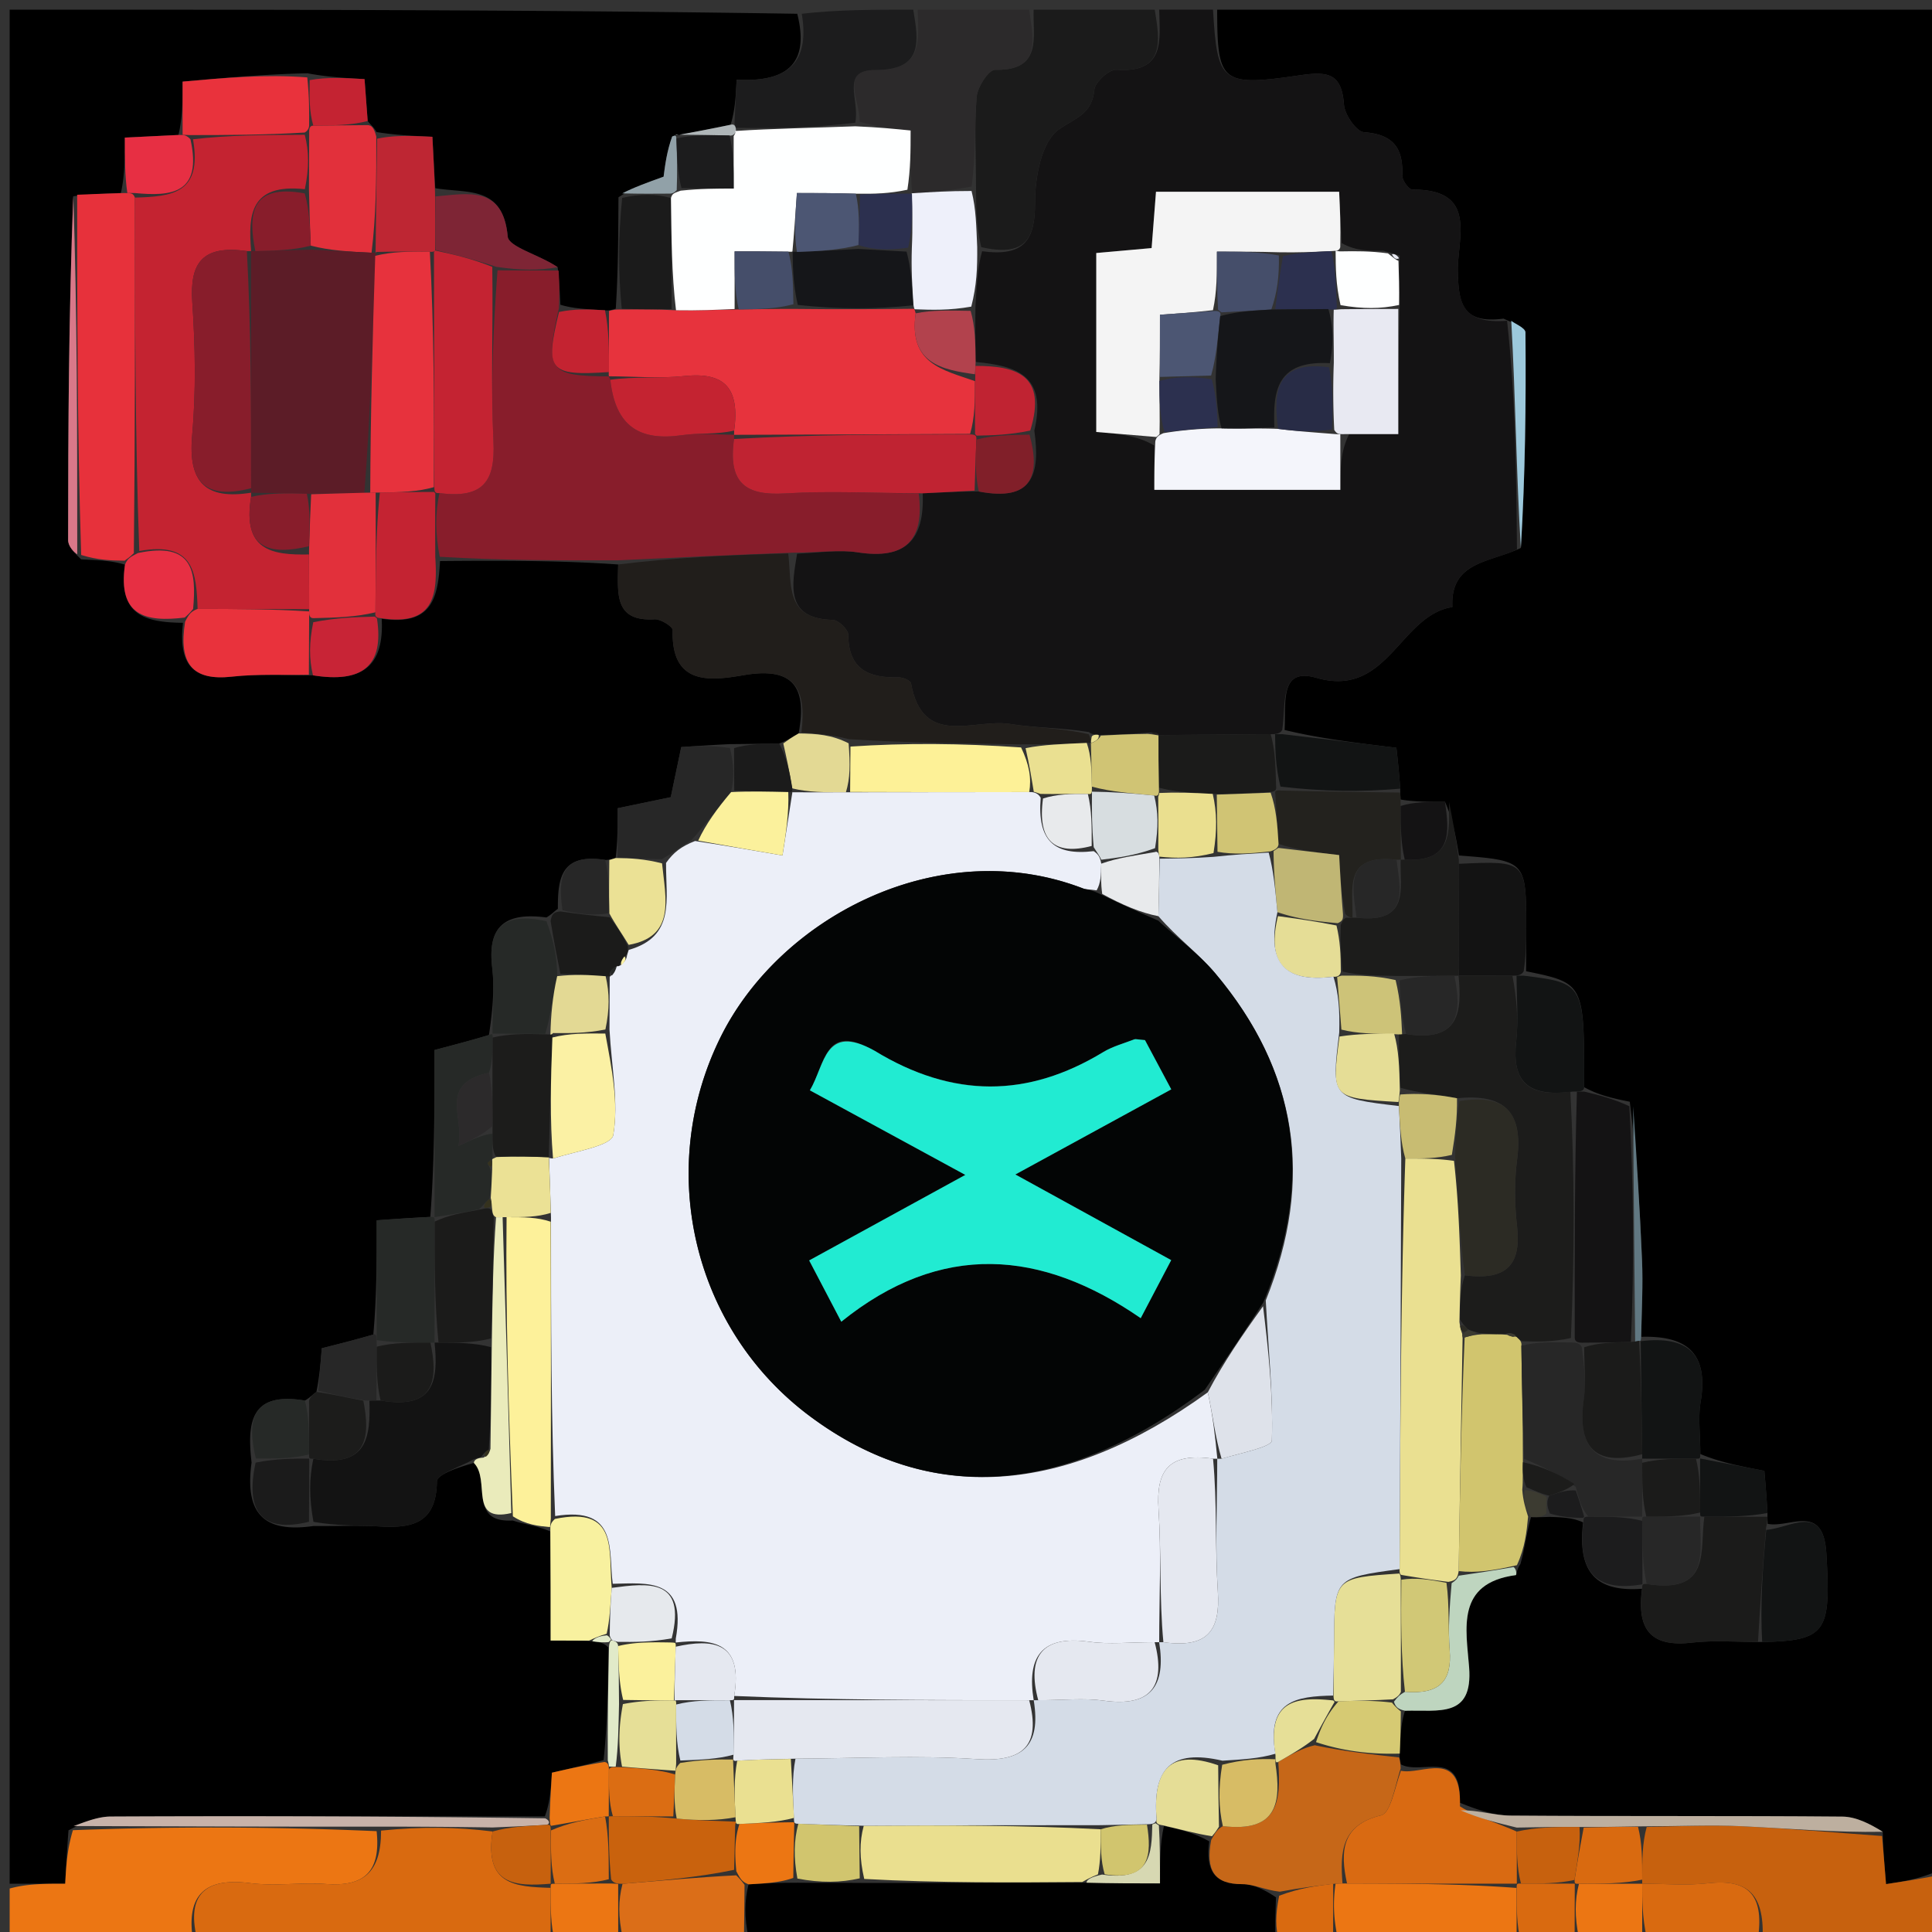 <svg xmlns="http://www.w3.org/2000/svg" width="200" height="200"><rect width="100%" height="100%" fill="#333333" stroke="none"/><path style="stroke:none;fill-rule:nonzero;fill:#000;fill-opacity:1" d="M126 1h75c0 64.02 0 128.043-.371 192.668-1.996.855-3.625 1.105-5.387 1.375-.172-2.094-.293-3.535-.34-5.418-1.351-.836-2.77-1.559-4.191-1.57-11.438-.098-22.879-.02-34.32-.106-1.735-.012-3.465-.597-5.278-1.336.227-5.703-3.976-2.808-6.105-3.972-.024-.243-.172-.715-.106-1.11.082-1.719.094-3.043.543-4.437 3.516-.102 7.043.793 6.637-4.496-.3-3.957-1.406-8.711 4.836-9.543.086-.012.086-.621.473-1.14.496-1.767.644-3.34 1.101-4.868.723.027 1.137.008 1.934-.02 1.398.047 2.41.094 3.457.57-.606 5.106 1.293 7.231 6.097 6.872-.601 4.504 1.168 6.039 5.192 5.574 2.246-.254 4.543-.063 7.246-.063 6.695-.136 7.121-1.066 6.644-9.16-.312-5.289-3.714-2.62-6.07-3.07-.012-.246-.035-.734-.023-1.125a139.131 139.131 0 0 0-.324-4.363c-2.547-.492-4.583-.887-6.625-1.742-.008-2.098-.243-3.77.023-5.36.848-5.058-1.375-6.914-6.152-6.773.066-2.93.195-5.407.093-7.871-.23-5.485-.578-10.965-1.27-16.465-1.839-.364-3.284-.707-4.726-1.508.02-10.766.02-10.766-6.008-12 .008-1.766.016-3.074.016-4.383-.004-7.058-.008-7.058-6.965-7.601-.344-2.118-.687-3.836-1.445-5.555-1.809 0-3.2 0-4.594-.238-.004-.243-.058-.723-.035-1.125-.144-1.907-.312-3.41-.402-4.23-4.395-.536-7.989-.974-11.575-1.845.168-2.754-.566-6.511 3.274-5.402 7.426 2.148 8.633-6.465 14.094-7.324-.23-4.742 3.898-4.598 7.09-6.117.453-7.547.542-14.93.476-22.317-.004-.476-1.203-.945-2.277-1.422-4.32.582-4.633-1.695-4.723-4.785-.098-3.48 2.168-8.617-4.703-8.57-.363.004-1.07-.969-1.05-1.465.116-2.832-.93-4.258-3.954-4.477-.789-.054-2-1.804-2.078-2.843-.242-3.32-1.711-3.465-4.637-3.04-8.105 1.188-8.472.72-8.492-6.804ZM1 195V1c27.02 0 54.043 0 81.531.426 1.399 5.55-1.5 7.058-6.277 6.832-.086 1.707-.152 3.125-.621 4.656-2.145.445-3.895.777-6.031 1.227-.567 1.52-.75 2.925-.907 4.148-1.648.594-3.156 1.133-4.672 2.137-.023 4.125-.035 7.789-.28 11.527-.235.074-.7.238-1.114.164-1.813-.11-3.211-.144-4.617-.57-.067-1.445-.125-2.492-.285-3.887-1.875-1.281-5.07-2.086-5.168-3.172-.489-5.336-4.172-4.433-7.5-5.008a608.362 608.362 0 0 1-.297-5.32c-2.149-.101-3.926-.183-5.79-.492-.273-.508-.535-.672-.91-1.14-.128-1.68-.222-2.934-.324-4.34-2.11-.122-3.886-.223-5.914-.602-4.379.094-8.508.465-12.922.863 0 1.95 0 3.727-.43 5.524-2.023.093-3.613.175-5.55.27 0 2.14 0 3.933-.41 5.737-1.782.067-3.153.125-4.926.336-.461 11.97-.535 23.782-.535 35.594 0 .64.613 1.285 1.347 1.996 1.77.094 3.133.114 4.54.551-.758 5.309 2.152 5.965 6.003 6.016-.48 4.28 1.008 6.02 5.059 5.574 2.633-.29 5.313-.149 8.398-.137 5.055.809 7.387-.902 7.114-5.855 5.285.757 5.828-2.243 6.039-5.977 6.449-.055 12.441-.062 18.441.356-.058 3.113-.383 5.921 3.77 5.675.629-.035 1.886.754 1.875 1.133-.172 5.852 4.066 5.207 7.43 4.637 5.253-.887 6.445 1.48 5.605 6.047-.727.41-1.156.722-2.008 1.039-1.844.027-3.266.055-5.113.066-2.016.098-3.602.207-5.028.305-.449 2.152-.78 3.727-1.085 5.187l-5.493 1.141c0 1.809 0 3.45-.218 5.16-.22.067-.653.203-1.075.196-4.57-.715-4.914 1.87-4.902 5.062-.457.324-.64.578-1.188.895-4.472-.594-6.09 1.082-5.613 5.168.266 2.246.031 4.55-.332 6.996-1.93.582-3.5.992-5.633 1.554 0 5.739 0 11.512-.437 17.278-1.996.101-3.559.21-5.55.351 0 4.203 0 7.938-.352 11.828-1.926.559-3.504.957-5.336 1.418-.118 1.493-.235 2.946-.555 4.52-.461.324-.645.578-1.188.894-5.562-.922-6.015 2.125-5.523 6.414-.688 5.047 1.039 7.348 6.402 6.575 2.61.015 4.758-.078 6.899.047 3.386.195 5.824-.364 5.886-4.653.012-.789 2.497-1.547 3.825-1.926 1.758 1.782-.61 6.23 4.02 5.961 1.398.45 2.632.567 3.894 1.137.031 3.988.031 7.52.031 11.293 1.535 0 2.762 0 4.309.074.75.106 1.183.137 1.652.625-.016 4.14-.066 7.828-.477 11.672-2.007.54-3.664.918-5.351 1.305-.098 1.613-.184 3.07-.73 4.523-15.282-.011-30.102-.05-44.923.016-1.44.004-2.882.648-4.39 1.43-.152 2.035-.238 3.64-.34 5.523H1Zm0 0"/><path style="stroke:none;fill-rule:nonzero;fill:#141314;fill-opacity:1" d="M157.035 56.883c-2.789 1.36-6.918 1.215-6.687 5.957-5.461.86-6.668 9.472-14.094 7.324-3.84-1.11-3.106 2.648-3.516 5.402-.254.434-.742.434-1.203.434-4.187.035-7.91.066-11.61.094.028-.004-.007.035-.042-.133-.317-.164-.594-.16-1.293-.098-1.82.133-3.227.211-4.86.219-.23-.066-.703-.008-1.003-.3-2.93-.462-5.598-.423-8.188-.84-3.695-.59-9.031 2.53-10.234-4.227-.051-.274-.836-.602-1.27-.594-3.07.07-5.203-.789-5.222-4.414 0-.535-1.028-1.523-1.594-1.535-4.996-.113-4.23-3.633-3.703-6.852 2.398-.117 4.386-.433 6.277-.14 4.945.761 6.926-1.254 6.723-6.114 2.066-.097 3.718-.187 5.808-.187 5.563 1.074 6.387-1.727 5.75-6.3 1.352-5.794-1.906-6.704-6.078-7.11-.02-2.047-.05-3.688-.016-5.758.133-2.191.2-3.945.688-5.703 4.379.59 5.496-1.176 5.48-5.035-.007-2.602.653-6.239 2.399-7.52 1.703-1.246 3.504-1.57 3.738-4.168.07-.785 1.535-2.117 2.285-2.066 5.078.355 4.496-3.067 4.43-6.219h5.57c.45 7.523.817 7.992 8.922 6.805 2.926-.426 4.395-.282 4.637 3.039.078 1.039 1.289 2.789 2.078 2.844 3.023.218 4.07 1.644 3.953 4.476-.02.496.688 1.469 1.05 1.465 6.872-.047 4.606 5.09 4.704 8.57.09 3.09.402 5.367 5.098 5.004.883 8.04.953 15.86 1.023 23.68m-12.14-30.406c-.297-.114-.594-.223-1.715-.524-1.407.024-2.813.043-4.297-.789-.086-1.766-.168-3.527-.254-5.316h-18.961l-.453 5.832c-2.067.183-3.945.351-5.73.511V44.72c2.28.191 4.25.355 6.011 1.406v4.586h19.254c0-2.168 0-3.969.914-5.77h5.086c0-4.574 0-8.77.156-13.78-.047-1.388-.094-2.774-.011-4.684Zm0 0"/><path style="stroke:none;fill-rule:nonzero;fill:#000;fill-opacity:1" d="M132 201c-18.02 0-36.043 0-54.516-.422-.437-2.101-.425-3.785.008-5.512 1.828-.109 3.235-.171 5.07-.168 2.434.032 4.446-.003 6.918.024 7.829.012 15.192-.043 22.997-.027 2.718.074 5 .074 7.605.074 0-2.305 0-4.114.406-5.938 1.864.387 3.317.793 4.692 1.586-.399 3.016.527 4.438 3.418 4.43 1.183-.004 2.367.613 3.492 1.363-.07 1.805-.082 3.2-.09 4.59Zm0 0"/><path style="stroke:none;fill-rule:nonzero;fill:#ec7613;fill-opacity:1" d="M1 195.5c1.805-.5 3.613-.5 5.75-.5.102-1.883.188-3.488.797-5.54a384.534 384.534 0 0 1 31.441.102c.465 4.372-1.46 5.739-5.21 5.473-2.618-.187-5.298.235-7.887-.094-4.864-.62-6.66 1.38-5.891 6.059H1v-5.5Zm0 0"/><path style="stroke:none;fill-rule:nonzero;fill:#d96a10;fill-opacity:1" d="M20.469 201c-1.239-4.68.558-6.68 5.422-6.059 2.59.329 5.27-.093 7.886.094 3.75.266 5.676-1.101 5.672-5.531 4.153-.422 7.848-.375 11.547.09-.883 5.55 2.36 5.719 6.004 5.836V201H20.469Zm0 0"/><path style="stroke:none;fill-rule:nonzero;fill:#c7610e;fill-opacity:1" d="M194.832 190.063c.117 1.445.238 2.886.41 4.98 1.762-.27 3.39-.52 5.387-.906.371 2.156.371 4.449.371 6.863-6.02 0-12.04 0-18.531-.434.156-4.511-1.594-6.066-5.64-5.613-2.25.254-4.552.047-6.829.047v-.418c0-2.078 0-3.738.465-5.453 3.59-.074 6.719-.227 9.832-.078 4.851.23 9.691.664 14.535 1.012Zm0 0"/><path style="stroke:none;fill-rule:nonzero;fill:#1b1b1b;fill-opacity:1" d="M119.535 1c.531 3.152 1.113 6.574-3.965 6.219-.75-.051-2.215 1.281-2.285 2.066-.234 2.598-2.035 2.922-3.738 4.168-1.746 1.281-2.406 4.918-2.399 7.52.016 3.859-1.101 5.625-5.57 4.609-.52-2.184-.531-3.934-.539-6.14-.004-3.45-.184-6.458.066-9.422.086-1.024 1.254-2.805 1.903-2.793C107.96 7.32 106.898 3.836 107 1h12.535Zm0 0"/><path style="stroke:none;fill-rule:nonzero;fill:#2c2a2b;fill-opacity:1" d="M106.54 1c.358 2.836 1.42 6.32-3.532 6.227-.649-.012-1.817 1.77-1.903 2.793-.25 2.964-.07 5.972-.527 9.293-2.379.453-4.285.574-6.172.726.028.027.102.05-.02-.352-.12-2.234-.12-4.062-.12-6.18-1.473-.148-3.371-.339-5.278-.905.055-2.23-2.05-5.364 1.594-5.352C95.688 7.266 95.051 4.137 95 1h11.54Zm0 0"/><path style="stroke:none;fill-rule:nonzero;fill:#1c1c1d;fill-opacity:1" d="M94.54 1c.51 3.137 1.147 6.266-3.958 6.25-3.644-.012-1.539 3.121-2.047 5.453-4.469.54-8.492.602-12.445.527.074-.14-.059-.43-.059-.43.07-1.417.137-2.835.223-4.542C81.03 8.484 83.93 6.977 83 1.426 86.691 1 90.387 1 94.54 1Zm0 0"/><path style="stroke:none;fill-rule:nonzero;fill:#ec7613;fill-opacity:1" d="M157 201c-6.02 0-12.043 0-18.531-.43-.461-2.14-.457-3.851-.215-5.574a17.47 17.47 0 0 1 1.191-.016c6.16.016 11.852.024 17.547.458.008 2.136.008 3.851.008 5.562Zm0 0"/><path style="stroke:none;fill-rule:nonzero;fill:#db6e18;fill-opacity:1" d="M77.074 195.113c-.015 1.68-.027 3.364-.058 5.465-4.04.422-8.067.422-12.555-.004-.465-2.137-.469-3.847-.016-5.562 4.153-.344 7.848-.68 11.774-.88.433.419.644.7.855.981Zm0 0"/><path style="stroke:none;fill-rule:nonzero;fill:#d96a10;fill-opacity:1" d="M170 195c2.277 0 4.578.207 6.828-.047 4.047-.453 5.797 1.102 5.172 5.613-3.691.434-7.387.434-11.54.004-.46-2.14-.46-3.855-.46-5.57Zm0 0"/><path style="stroke:none;fill-rule:nonzero;fill:#ec7613;fill-opacity:1" d="M170 195v5.57c-2.043.43-4.082.43-6.559.004-.433-2.137-.43-3.847.012-5.562 2.473-.008 4.512-.012 6.547-.012ZM63.992 195.016c0 1.71.004 3.422.004 5.558-2.039.426-4.078.426-6.559.426-.437-1.715-.437-3.43-.437-5.57 0-.43.004-.426.434-.426 2.148-.012 3.87-.024 5.832-.024.242.008.726.036.726.036Zm0 0"/><path style="stroke:none;fill-rule:nonzero;fill:#d96a10;fill-opacity:1" d="M163.02 195.02c-.008 1.707-.012 3.417-.016 5.554-1.719.426-3.434.426-5.574.426-.43-1.71-.43-3.426-.426-5.57.004-.438.02-.453.445-.446 2.13.008 3.836.004 5.547.012l.024.024ZM138.012 195.008c0 1.71-.004 3.422-.008 5.562-1.719.43-3.434.43-5.574.43-.422-1.39-.41-2.785-.008-4.758 2.125-.8 3.86-1.02 5.59-1.234Zm0 0"/><path style="stroke:none;fill-rule:nonzero;fill:#c66718;fill-opacity:1" d="M138.254 194.996c-1.973.227-3.707.445-5.77.832-1.52-.168-2.703-.785-3.886-.781-2.891.008-3.817-1.414-3.215-4.578.457-.809.629-1.09 1.207-1.426 5.742.668 6.027-2.566 5.738-6.656 1.395-.801 2.488-1.426 3.774-1.719 3.043.644 5.89.95 8.734 1.258 0 0 .148.472.16 1.133-.648 2.12-1.059 4.629-2.016 4.859-4.152 1-4.25 3.82-4.007 7.05 0 0-.48.016-.72.028Zm0 0"/><path style="stroke:none;fill-rule:nonzero;fill:#d1c56e;fill-opacity:1" d="M158.188 156.996c-.153 1.578-.301 3.152-1.157 5.031-2.484.57-4.258.828-6.031.61.133-8.364.27-16.246.621-24.188.633-.168 1.05-.277 1.816-.328 1.047.016 1.747-.023 2.614.059.168.117.57.199.57.199s.399-.078.5.094c.102.172.441.37.371.84.047 4.214.168 7.957.156 12.054-.046 1.082.036 1.817-.062 2.856.078 1.125.34 1.949.601 2.773Zm0 0"/><path style="stroke:none;fill-rule:nonzero;fill:#141314;fill-opacity:1" d="M163.984 113c1.446.344 2.891.688 4.688 1.516.433 8.445.516 16.41.156 24.406-1.906.047-3.367.066-5.074.074-.246-.008-.73-.031-.738-.496-.008-8.813-.016-17.152.226-25.5h.742Zm0 0"/><path style="stroke:none;fill-rule:nonzero;fill:#d96a12;fill-opacity:1" d="M139.445 194.98c-.715-3.242-.617-6.062 3.535-7.062.958-.23 1.368-2.738 2.04-4.613 2.117.5 6.32-2.395 6.113 3.687 2.023 1.262 3.953 1.73 5.875 2.61.004 2.066.008 3.722.015 5.375L157 195c-5.703.004-11.395-.004-17.555-.02Zm0 0"/><path style="stroke:none;fill-rule:nonzero;fill:#1b1b1a;fill-opacity:1" d="M181.988 169.969c-2.273.011-4.57-.18-6.816.074-4.024.465-5.793-1.07-5.176-5.594.004-.453.035-.492.465-.48 6.738 1.062 5.469-3.442 5.973-6.969 2.464.008 4.496.012 6.523.016 0 0 .023.488-.133 1.113-.383 4.36-.61 8.101-.836 11.84Zm0 0"/><path style="stroke:none;fill-rule:nonzero;fill:#1c1c1b;fill-opacity:1" d="M150 83.008c.344 1.715.688 3.433 1.02 6.015-.012 4.567-.012 8.266-.016 11.973-.004.004-.012.012-.45.012-2.195.015-3.949.035-6.117.02-2.062-.04-3.71-.044-5.468-.454-.172-1.8-.239-3.195-.18-4.828.195-.406.262-.574.547-.742.226-.004.672-.012 1.09-.008 5.601.629 4.469-3.105 4.57-5.996.008 0 .024-.008.422-.008 5.055.285 4.578-3.02 4.582-5.984Zm0 0"/><path style="stroke:none;fill-rule:nonzero;fill:#23221e;fill-opacity:1" d="M140.008 94.992s-.446.008-.758-.414c-.418-2.312-.52-4.203-.621-6.062-2.445-.29-4.371-.516-6.274-1.157-.117-2.043-.253-3.68-.351-5.39.039-.07.144-.196.594-.133 4.414.11 8.375.16 12.336.207 0 0 .054.48.054 1.148.012 2.38.02 4.09.032 5.801 0 0-.016.008-.442.008-5.598-.625-4.476 3.102-4.57 5.992Zm0 0"/><path style="stroke:none;fill-rule:nonzero;fill:#121414;fill-opacity:1" d="M182.418 169.98c-.203-3.75.023-7.492.422-11.609 2.508-.172 5.91-2.84 6.222 2.45.477 8.093.051 9.023-6.644 9.16Zm0 0"/><path style="stroke:none;fill-rule:nonzero;fill:#131313;fill-opacity:1" d="M151.008 100.992c0-3.703 0-7.402.012-11.57 6.968-.32 6.972-.32 6.976 6.738 0 1.309-.008 2.617-.262 4.383-.25.457-.742.46-1.168.46l-5.558-.01Zm0 0"/><path style="stroke:none;fill-rule:nonzero;fill:#121414;fill-opacity:1" d="M156.992 101.004s.492-.004.735-.004c6.28.777 6.28.777 6.261 11.543-.004.457-.5.457-1.18.46-4.757.622-6.3-1.136-5.855-5.179.25-2.246.043-4.547.04-6.82ZM169.848 138.84c4.82-.594 7.043 1.262 6.195 6.32-.266 1.59-.031 3.262-.031 5.367-.004.47-.02.48-.446.477-2.14-.004-3.855-.004-5.566-.004v-.46c-.063-4.227-.121-7.993-.152-11.755.03 0 0 .055 0 .055ZM144.957 81.64c-3.984.356-7.945.305-12.406-.21-.516-2.121-.535-3.774-.555-5.43h.734c3.836.438 7.43.875 11.825 1.41.09.82.257 2.324.402 4.23Zm0 0"/><path style="stroke:none;fill-rule:nonzero;fill:#d6ca73;fill-opacity:1" d="M144.902 181.531c-2.91.086-5.757-.219-8.668-1.187.598-1.828 1.258-2.996 2.332-4.227 2.086-.074 3.762-.09 5.532.137a5 5 0 0 0 .914.906c-.016 1.328-.028 2.653-.11 4.371Zm0 0"/><path style="stroke:none;fill-rule:nonzero;fill:#bdaf9f;fill-opacity:1" d="M157.012 189.191c-1.926-.468-3.856-.937-5.801-1.78 1.715-.06 3.445.526 5.18.538 11.441.086 22.882.008 34.32.106 1.422.011 2.84.734 4.191 1.57-4.914.09-9.754-.344-14.605-.574-3.113-.149-6.242.004-10.258.012-2.629.035-4.363.085-6.527.07-2.453-.024-4.477.02-6.5.058Zm0 0"/><path style="stroke:none;fill-rule:nonzero;fill:#bed5bf;fill-opacity:1" d="M145.445 177.094c-.707-.153-.98-.375-1.144-.934.383-.496.582-.715 1.14-1.023 3.602.289 4.875-1.125 4.63-4.301-.18-2.266-.005-4.559.202-6.945.43-.278.61-.5.727-.774 1.773-.262 3.547-.52 5.684-.898.32.215.32.824.234.836-6.242.832-5.137 5.586-4.836 9.543.406 5.289-3.121 4.394-6.637 4.496Zm0 0"/><path style="stroke:none;fill-rule:nonzero;fill:#1c1c1d;fill-opacity:1" d="M169.984 164.016c-4.808.812-6.707-1.313-6.066-6.461.004-.47.078-.551.508-.551 2.144-.004 3.86-.004 5.574.43.012 2.464.02 4.496.031 6.523l-.047.059Zm0 0"/><path style="stroke:none;fill-rule:nonzero;fill:#121414;fill-opacity:1" d="M182.969 156.625c-2.04.387-4.07.383-6.535.375-.434 0-.434 0-.434-.426-.004-2.14-.004-3.855-.008-5.566 0 0 .016-.012.024-.02 2.047.387 4.082.782 6.629 1.274.097 1.11.218 2.539.324 4.363Zm0 0"/><path style="stroke:none;fill-rule:nonzero;fill:#141314;fill-opacity:1" d="M145.418 88.992c-.41-1.71-.418-3.422-.426-5.558 1.395-.43 2.785-.43 4.594-.43.41 2.969.887 6.273-4.168 5.988Zm0 0"/><path style="stroke:none;fill-rule:nonzero;fill:#9cc8db;fill-opacity:1" d="M157.438 56.723c-.473-7.66-.543-15.48-.993-23.52.266.258 1.465.727 1.47 1.203.065 7.387-.024 14.77-.477 22.317Zm0 0"/><path style="stroke:none;fill-rule:nonzero;fill:#617882;fill-opacity:1" d="M169.27 138.89c-.083-7.964-.165-15.93-.204-24.359.34 5.02.688 10.5.918 15.985.102 2.464-.027 4.941-.093 7.87-.043.454-.012.4-.18.415-.172.015-.441.09-.441.09Zm0 0"/><path style="stroke:none;fill-rule:nonzero;fill:#1c1c1d;fill-opacity:1" d="M163.883 157.129c-1.047-.008-2.059-.055-3.43-.445-.351-.805-.351-1.266-.07-1.852 1.058-.363 1.836-.598 2.742-.539a70.61 70.61 0 0 1 .871 2.71l-.113.126Zm0 0"/><path style="stroke:none;fill-rule:nonzero;fill:#3c3b31;fill-opacity:1" d="M160.105 154.957c-.003.461-.003.922-.035 1.73-.441.368-.855.387-1.578.36-.566-.875-.828-1.7-.652-2.785 1.043.054 1.656.375 2.265.695Zm0 0"/><path style="stroke:none;fill-rule:nonzero;fill:#881d2b;fill-opacity:1" d="M95.105 51.078c.614 4.848-1.367 6.863-6.312 6.102-1.89-.293-3.879.023-6.742.035-6.633.242-12.352.515-18.07.789-5.989.012-11.981.02-18.461-.367-.48-2.457-.47-4.516-.028-6.594 4.633.617 5.778-1.336 5.59-5.328-.281-5.895-.027-11.82.422-17.73 2.39.011 4.36.015 6.324.023.059 1.047.117 2.094.031 3.898-1.48 6.489-1.027 7.02 5.164 7.059-.023.023.028-.012.157.347.53 4.926 3.136 6.364 7.441 5.735 1.758-.258 3.582-.04 5.375-.043.004-.004-.012.008-.008.441-.656 4.645 1.285 5.88 5.297 5.633 4.59-.281 9.211-.023 13.82 0Zm0 0"/><path style="stroke:none;fill-rule:nonzero;fill:#e7333d;fill-opacity:1" d="M63.043 32.191s.465-.164 1.086-.152c2.215-.008 3.805-.027 5.851.078 2.325.043 4.196-.043 6.497-.086 2.18-.015 3.925-.07 6.125-.05 4.28.05 8.105.027 11.976-.016.043-.024.106.05.211.473-.719 5.226 2.777 5.832 6.14 7.015.008 2.094-.015 3.766-.503 5.465-8.453.047-16.446.07-24.442.094 0 0 .016-.012.016-.446.61-4.468-1.066-6.066-5.148-5.636-2.575.27-5.2.03-7.801.023 0 0-.051.035-.031-.41.023-2.414.023-4.383.023-6.352Zm0 0"/><path style="stroke:none;fill-rule:nonzero;fill:#211e1b;fill-opacity:1" d="M63.992 58.434c5.707-.704 11.426-.977 17.606-1.141.39 3.246-.375 6.766 4.62 6.879.567.012 1.594 1 1.594 1.535.02 3.625 2.153 4.484 5.223 4.414.434-.008 1.219.32 1.27.594 1.203 6.758 6.539 3.637 10.234 4.226 2.59.418 5.258.38 8.164 1.067.277.523.145.965.195.957.055-.004.032-.11-.398-.059-2.453.11-4.473.168-6.957.153-6.14-.118-11.816-.157-17.684-.543-1.757-.457-3.324-.57-4.894-.688.547-4.469-.645-6.836-5.899-5.95-3.363.571-7.601 1.216-7.43-4.636.012-.379-1.245-1.168-1.874-1.133-4.153.246-3.828-2.562-3.77-5.675Zm0 0"/><path style="stroke:none;fill-rule:nonzero;fill:#e7313b;fill-opacity:1" d="M12.898 58.043c-1.367-.023-2.73-.043-4.496-.594-.406-12.781-.41-25.035-.414-37.289 1.371-.055 2.742-.113 4.782-.176.84-.004 1.011 0 1.195.473.015 12.512.02 24.55-.11 36.805-.41.402-.683.59-.957.781Zm0 0"/><path style="stroke:none;fill-rule:nonzero;fill:#131313;fill-opacity:1" d="M49.07 151.05c-1.343.77-3.828 1.528-3.84 2.317-.062 4.29-2.5 4.848-5.886 4.653-2.14-.125-4.29-.032-6.895-.477-.449-2.473-.445-4.5-.011-6.535 5.585.945 5.921-2.235 5.804-6.016.242-.008.727-.02 1.16-.012 5.618.98 5.973-2.183 5.586-5.988.012.008-.008-.012.407-.008 2.062.012 3.71.02 5.437.473.031 3.809-.016 7.168-.23 10.602-.399.226-.532.433-.813.777-.238.078-.719.215-.719.215Zm0 0"/><path style="stroke:none;fill-rule:nonzero;fill:#fdf19a;fill-opacity:1" d="M56.938 158.086c-1.231-.117-2.465-.234-3.844-1.117-.453-10.836-.758-20.903-.653-30.969 1.79 0 3.164 0 4.567.469.031 10.457.035 20.445.012 30.726-.047.496-.063.692-.083.89Zm0 0"/><path style="stroke:none;fill-rule:nonzero;fill:#e2303b;fill-opacity:1" d="M38.102 12.953c.336.043.597.207.851 1.184.02 4.48-.027 8.265-.492 12.027-2.363-.121-4.305-.223-6.29-.734-.089-2.07-.148-3.73-.187-5.825.016-2.18.02-3.921.02-5.902-.004-.234-.004-.7.43-.7 2.18-.015 3.921-.034 5.668-.05Zm0 0"/><path style="stroke:none;fill-rule:nonzero;fill:#e9323c;fill-opacity:1" d="M31.973 69.848c-2.66.05-5.34-.09-7.973.199-4.05.445-5.54-1.293-4.836-5.692.398-.8.613-1.058 1.293-1.324 4.156.008 7.852.02 11.547.262-.008.23-.008.7-.004 1.117-.004 2.09-.016 3.766-.027 5.438Zm0 0"/><path style="stroke:none;fill-rule:nonzero;fill:#262927;fill-opacity:1" d="M44.984 125.98v-17.285c2.133-.562 3.703-.972 5.641-1.547.363-.16.375-.148.375.254-.004 1.47-.012 2.535-.375 3.649-5.344 1.133-2.473 4.742-3.18 7.582 1.5-.695 2.516-1.168 3.54-1.278-.005 1.082-.016 1.805 0 2.555.03.031-.028.09-.176.168-.211.172-.348.293-.325.352.075.199.207.37.387.933.024 1.133-.023 1.89-.254 2.782-.398.343-.562.593-1.004 1.03-1.758.376-3.187.598-4.617.821l-.012-.016Zm0 0"/><path style="stroke:none;fill-rule:nonzero;fill:#272727;fill-opacity:1" d="M63.945 88.758v-5.094c2.008-.418 3.594-.746 5.492-1.14.305-1.462.637-3.036 1.086-5.188 1.426-.098 3.012-.207 5.036.094.441 1.746.445 3.078.125 4.566-1.477 1.746-2.63 3.34-4.098 4.969-1.102.668-1.883 1.3-3.078 1.98-1.797-.03-3.18-.11-4.563-.187Zm0 0"/><path style="stroke:none;fill-rule:nonzero;fill:#e9323c;fill-opacity:1" d="M32 13.004s0 .465-.457.715c-4.16.254-7.867.261-11.836.265-.445-.015-.625-.023-.805-.027V8.449c4.414-.398 8.543-.77 12.907-.437.218 2.136.203 3.562.191 4.992Zm0 0"/><path style="stroke:none;fill-rule:nonzero;fill:#262927;fill-opacity:1" d="M38.996 137.992v-11.668c1.992-.14 3.555-.25 5.55-.351.438.007.45.023.454.488-.004 4.48-.012 8.5-.02 12.52 0 0 .02.019-.417.011-2.145-.008-3.856-.012-5.567-.262v-.738Zm0 0"/><path style="stroke:none;fill-rule:nonzero;fill:#c42332;fill-opacity:1" d="M45.063 51.063a462.033 462.033 0 0 0-.004 6.617c.28 4.133-.262 7.133-5.625 6.312-.489-.031-.637-.16-.57-.605.05-4.43.038-8.414.46-12.399 2.145-.031 3.852-.066 5.606-.058l.133.133Zm0 0"/><path style="stroke:none;fill-rule:nonzero;fill:#f8f19f;fill-opacity:1" d="M56.969 158.54c-.012-.653.004-.849.476-1.302 6.614-1.36 5.52 3.301 5.88 7.137-.15 1.867-.192 3.313-.524 4.754-.797.23-1.305.465-1.809.703H57c0-3.773 0-7.305-.031-11.293Zm0 0"/><path style="stroke:none;fill-rule:nonzero;fill:#262927;fill-opacity:1" d="M50.98 106.98c0-2.285.235-4.59-.03-6.835-.477-4.086 1.14-5.762 5.616-4.782.77 2.063 1.106 3.75 1.114 5.688-.492 2.16-.657 4.078-1.235 5.98-2.093-.02-3.77-.023-5.445-.031l-.02-.02Zm0 0"/><path style="stroke:none;fill-rule:nonzero;fill:#be2633;fill-opacity:1" d="M38.879 26.188c.047-3.786.094-7.57.16-11.829 1.797-.382 3.574-.3 5.723-.199.09 1.727.175 3.313.27 5.746.027 2.563.042 4.27.015 6.028-.04.054-.121.164-.547.128a129.023 129.023 0 0 0-5.574.024c.015.043-.047.102-.047.102Zm0 0"/><path style="stroke:none;fill-rule:nonzero;fill:#1b1b1b;fill-opacity:1" d="M69.523 31.992c-1.59.02-3.18.04-5.16-.027-.375-3.75-.363-7.414.043-11.485 1.926-.414 3.461-.425 5.051.02.059 4.137.063 7.813.066 11.492Zm0 0"/><path style="stroke:none;fill-rule:nonzero;fill:#7e2535;fill-opacity:1" d="M45.086 25.879c-.012-1.703-.027-3.41-.016-5.543 3.317-.281 7-1.184 7.489 4.152.097 1.086 3.293 1.89 5.168 3.172-1.864.34-3.832.336-6.344-.035-2.461-.82-4.38-1.281-6.297-1.746Zm0 0"/><path style="stroke:none;fill-rule:nonzero;fill:#c8b2a9;fill-opacity:1" d="M50.992 189.18a673.39 673.39 0 0 0-11.543-.086c-10.765.011-21.07-.031-31.836-.063.985-.336 2.426-.98 3.867-.984 14.82-.067 29.641-.027 44.954.187.492.211.527.621.101.676-2.133.125-3.836.2-5.543.27Zm0 0"/><path style="stroke:none;fill-rule:nonzero;fill:#e72f43;fill-opacity:1" d="M19.992 63.04c-.215.257-.43.515-.87.89-4.032.492-6.942-.164-6.184-5.473.234-.605.507-.793 1.343-1.207 5.797-1.23 6.047 2.031 5.711 5.79Zm0 0"/><path style="stroke:none;fill-rule:nonzero;fill:#ebe195;fill-opacity:1" d="M63.727 88.824c1.601.012 2.984.09 4.808.551.383 3.73 1.406 7.57-3.453 8.438-.703-1.176-1.336-2.02-2.016-3.282-.03-2.117-.011-3.808.008-5.504 0 0 .434-.136.653-.203Zm0 0"/><path style="stroke:none;fill-rule:nonzero;fill:#eaebbb;fill-opacity:1" d="M52.031 126c.305 10.066.61 20.133.899 30.633-4.485 1.039-2.117-3.41-3.875-5.192.015-.39.496-.527.984-.546.57-.32.652-.618.734-.915.043-3.355.09-6.714.141-10.976.074-4.938.137-8.961.434-12.996.226-.008.683-.008.683-.008Zm0 0"/><path style="stroke:none;fill-rule:nonzero;fill:#1b1b1a;fill-opacity:1" d="M63.113 94.95c.633.843 1.266 1.687 1.899 3.054 0 .52-.106.918-.367 1.004-.34.41-.418.734-.575 1.066-.078.004-.218-.058-.394.04-.406.261-.559.476-.563.8.075.059.004.234-.418.14-1.84-.144-3.265-.199-4.687-.25-.336-1.69-.672-3.378-1.008-5.452.11-.692.293-.946 1.023-1 2.02.296 3.555.449 5.09.597Zm0 0"/><path style="stroke:none;fill-rule:nonzero;fill:#e72f43;fill-opacity:1" d="M18.473 13.973c.609-.012.789-.004 1.242.441 1.258 5.668-1.992 5.926-5.762 5.57-.172 0-.344-.004-.773-.007-.258-1.801-.258-3.594-.258-5.735 1.937-.094 3.527-.176 5.55-.27Zm0 0"/><path style="stroke:none;fill-rule:nonzero;fill:#1b1b1b;fill-opacity:1" d="M32.012 151.012c-.008 2.031-.012 4.058-.024 6.52-4.906 1.214-6.633-1.087-5.523-6.126 2.137-.414 3.832-.414 5.531-.41l.016.016Zm0 0"/><path style="stroke:none;fill-rule:nonzero;fill:#c82436;fill-opacity:1" d="M32.398 69.91c-.414-1.734-.402-3.41.032-5.5 2.406-.472 4.386-.527 6.367-.578 0 0 .148.129.226.191.762 4.985-1.57 6.696-6.625 5.887Zm0 0"/><path style="stroke:none;fill-rule:nonzero;fill:#c42331;fill-opacity:1" d="M62.629 32.117c.414 2.043.414 4.012.414 6.399-6.211.41-6.664-.121-5.176-6.22 1.551-.323 2.95-.288 4.762-.179Zm0 0"/><path style="stroke:none;fill-rule:nonzero;fill:#d97889;fill-opacity:1" d="M7.586 20.316c.406 12.098.41 24.352.41 37.063-.332-.184-.945-.828-.945-1.469 0-11.812.074-23.625.535-35.594Zm0 0"/><path style="stroke:none;fill-rule:nonzero;fill:#272727;fill-opacity:1" d="M38.645 138.152c.351-.16.351.332.351 1.008-.008 2.39-.016 4.102-.027 5.813 0 0-.485.011-1.114.02-2.05-.337-3.472-.68-4.894-1.024.113-1.453.23-2.906.348-4.399 1.832-.46 3.41-.86 5.336-1.418Zm0 0"/><path style="stroke:none;fill-rule:nonzero;fill:#e3d994;fill-opacity:1" d="M82.672 75.926c1.863.02 3.43.133 5.176 1.02.172 2.19.164 3.613-.278 5.07-2.16.015-3.89.004-5.574-.407-.27-1.812-.59-3.23-.91-4.648.43-.313.86-.625 1.586-1.035Zm0 0"/><path style="stroke:none;fill-rule:nonzero;fill:#1c1c1b;fill-opacity:1" d="M32.754 144.09c1.629.222 3.05.566 4.86.91.745 3.773.41 6.953-5.176 6.008-.426.004-.438-.008-.438-.442-.004-2.152-.004-3.875-.004-5.593.113-.305.297-.559.758-.883Zm0 0"/><path style="stroke:none;fill-rule:nonzero;fill:#262927;fill-opacity:1" d="M31.566 144.984c.43 1.707.43 3.43.43 5.578-1.7.43-3.394.43-5.512.418-.933-3.87-.48-6.917 5.082-5.996Zm0 0"/><path style="stroke:none;fill-rule:nonzero;fill:#ec7613;fill-opacity:1" d="M56.96 188.855s-.034-.41-.065-.617c.054-1.66.14-3.117.238-4.73 1.687-.387 3.344-.766 5.43-1.106.433.04.476.461.468.891-.008 1.863-.004 3.293-.015 4.727-.012 0 .007.02-.375.015-2.114.34-3.844.68-5.606.977a.933.933 0 0 1-.074-.157Zm0 0"/><path style="stroke:none;fill-rule:nonzero;fill:#1b1b1b;fill-opacity:1" d="M80.664 76.965c.742 1.414 1.063 2.832 1.36 4.656-.024.406.007.363-.422.371-2.153-.043-3.875-.097-5.594-.148-.004-1.336-.008-2.668-.02-4.403 1.41-.421 2.832-.449 4.676-.476Zm0 0"/><path style="stroke:none;fill-rule:nonzero;fill:#c42332;fill-opacity:1" d="M32.434 13.004c-.422-1.43-.407-2.856-.375-4.711 1.793-.328 3.57-.227 5.68-.105.1 1.406.195 2.66.324 4.34-1.708.44-3.45.46-5.63.476Zm0 0"/><path style="stroke:none;fill-rule:nonzero;fill:#272727;fill-opacity:1" d="M63.066 94.531c-1.488.27-3.023.117-4.836-.3-.492-3.34-.148-5.926 4.422-5.211.403 1.703.383 3.394.414 5.511Zm0 0"/><path style="stroke:none;fill-rule:nonzero;fill:#e1eac9;fill-opacity:1" d="M63.04 182.863s-.044-.422-.122-.62c-.023-3.884.027-7.571.129-11.798.043-.535.21-.703.383-.632.175.07.543.156.562.585.051 2.145.086 3.856.09 5.997-.055 2.43-.082 4.425-.34 6.476-.23.05-.703-.008-.703-.008Zm0 0"/><path style="stroke:none;fill-rule:nonzero;fill:#91a1a8;fill-opacity:1" d="M69.402 20.043c-1.535.012-3.07.023-4.988-.023 1.125-.598 2.633-1.137 4.281-1.73.157-1.224.34-2.63.887-4.165.363-.133.387-.18.438.21.078 1.954.101 3.52.035 5.352-.278.301-.465.329-.653.356Zm0 0"/><path style="stroke:none;fill-rule:nonzero;fill:#afb6b8;fill-opacity:1" d="M69.965 14.008a196.94 196.94 0 0 0 5.668-1.094c.398-.113.531.176.55.504a.571.571 0 0 1-.66.61c-2.136-.06-3.843-.071-5.554-.083 0 0-.024.047-.004.063Zm0 0"/><path style="stroke:none;fill-rule:nonzero;fill:#e1eac9;fill-opacity:1" d="M61.309 169.906c.187-.312.695-.547 1.52-.62.316.16.429.456.429.456l-.25.25c-.516.051-.95.02-1.7-.086Zm0 0"/><path style="stroke:none;fill-rule:nonzero;fill:#f4f4f4;fill-opacity:1" d="M119.7 45.238c-1.966-.164-3.934-.328-6.216-.52V26.192c1.786-.16 3.664-.328 5.73-.511.15-1.899.286-3.668.454-5.832h18.96c.087 1.789.169 3.55.114 5.75-.137.437-.48.343-.922.394-1.902.098-3.363.149-5.261.125-2.364-.07-4.29-.07-6.582-.07 0 2.355 0 4.144-.41 6.062-2 .235-3.59.34-5.489.47 0 2.304 0 4.374-.058 6.855 0 2.078.058 3.742.015 5.515-.105.106-.336.29-.336.29Zm0 0"/><path style="stroke:none;fill-rule:nonzero;fill:#c02332;fill-opacity:1" d="M75.988 45.445c7.992-.457 15.985-.48 24.492-.476.512.027.618.129.59.535-.078 2.031-.129 3.66-.18 5.285-1.656.09-3.308.18-5.374.277-5.02-.011-9.641-.27-14.23.012-4.013.246-5.954-.988-5.298-5.633Zm0 0"/><path style="stroke:none;fill-rule:nonzero;fill:#f4f5fb;fill-opacity:1" d="M138.75 44.941v5.77h-19.254c0-1.457 0-3.023.102-5.031.101-.442.332-.625.847-.84a36.804 36.804 0 0 1 6.012-.496c2.094.05 3.777-.028 5.856.054 2.078.258 3.757.364 5.683.52.418.039.586.031.754.023Zm0 0"/><path style="stroke:none;fill-rule:nonzero;fill:#e8e9f2;fill-opacity:1" d="M139.207 44.941c-.625.008-.793.016-1.086-.437a77.196 77.196 0 0 1-.047-6.918c.012-2.152-.062-3.879-.004-5.555.133.051.414.004.801-.02 2.219-.023 4.047-.027 5.879-.03v12.96h-5.543Zm0 0"/><path style="stroke:none;fill-rule:nonzero;fill:#eef0fa;fill-opacity:1" d="M94.684 32.016s-.063-.075-.118-.426c-.148-2.074-.242-3.797-.171-5.93.101-2.156.043-3.902-.012-5.652 1.91-.121 3.816-.242 6.191-.238.473 1.878.485 3.628.586 5.808.02 2.188-.047 3.942-.613 6.164-2.29.403-4.078.34-5.863.274Zm0 0"/><path style="stroke:none;fill-rule:nonzero;fill:#1b1b1a;fill-opacity:1" d="M131.535 76c.48 1.656.5 3.309.567 5.367.046.406-.059.531-.528.613a76.683 76.683 0 0 1-6.031.204c-2.125-.125-3.828-.176-5.566-.645a334.058 334.058 0 0 1-.075-5.441L131.535 76Zm0 0"/><path style="stroke:none;fill-rule:nonzero;fill:#feffff;fill-opacity:1" d="M144.828 31.57c-1.91.414-3.738.418-6.055.02-.496-2.152-.503-3.899-.511-5.649 0 0 .343.094.52.082 1.585-.027 2.991-.046 4.894.204.637.507.832.675 1.09.773.047 1.387.093 2.773.062 4.57Zm0 0"/><path style="stroke:none;fill-rule:nonzero;fill:#d0c474;fill-opacity:1" d="M119.926 76.094c-.012 1.68.004 3.351.047 5.578.03.55-.075.797-.493.68-2.43-.247-4.44-.375-6.449-.918-.031-1.805-.066-3.192-.101-4.579 0 0 .023.106.187.016.461-.226.688-.433.844-.723 1.402-.074 2.809-.152 4.848-.175.636.05 1.109.156 1.109.156s.035-.04.008-.035Zm0 0"/><path style="stroke:none;fill-rule:nonzero;fill:#c02332;fill-opacity:1" d="M100.941 44.945c-.027-1.726-.004-3.398.016-5.78.004-.9.016-1.095.023-1.286 4.188-.004 7.446.906 5.672 6.691-2.183.457-3.87.492-5.554.528l-.157-.153Zm0 0"/><path style="stroke:none;fill-rule:nonzero;fill:#b2424d;fill-opacity:1" d="M100.996 37.469c-.023.601-.035.797-.07 1.277-3.36-.476-6.856-1.082-6.137-6.309 1.68-.355 3.469-.292 5.691-.257.465 1.601.497 3.242.516 5.289Zm0 0"/><path style="stroke:none;fill-rule:nonzero;fill:#811f29;fill-opacity:1" d="M101.07 45.504c1.711-.441 3.399-.477 5.508-.508 1.133 4.156.309 6.957-5.254 5.883-.383-1.715-.332-3.344-.254-5.375Zm0 0"/><path style="stroke:none;fill-rule:nonzero;fill:#e8e9f2;fill-opacity:1" d="M144.828 26.738c-.32.164-.516-.004-.742-.418.215-.066.512.043.742.418Zm0 0"/><path style="stroke:none;fill-rule:nonzero;fill:#211e1b;fill-opacity:1" d="M119.883 75.96c.035.169-.438.063-.656-.046.062-.113.34-.117.656.047Zm0 0"/><path style="stroke:none;fill-rule:nonzero;fill:#eae091;fill-opacity:1" d="M113.73 76.082c.075.356-.152.563-.668.793-.214.098-.082-.344-.058-.57.023-.23.496-.29.726-.223Zm0 0"/><path style="stroke:none;fill-rule:nonzero;fill:#eadf8f;fill-opacity:1" d="M112.035 194.824c-7.363.055-14.726.11-22.57-.316-.496-2.14-.508-3.801-.05-5.508 8.487-.05 16.5-.055 24.53.367.004 1.832-.007 3.238-.285 4.668-.722.278-1.172.535-1.625.79Zm0 0"/><path style="stroke:none;fill-rule:nonzero;fill:#e5dd96;fill-opacity:1" d="M126.188 189.098c-.176.28-.348.562-.723.988-1.66-.262-3.113-.668-5.09-1.133-.523-.062-.754-.215-.645-.621-.44-5.246 1.489-7.3 6.375-5.59.012 2.403.047 4.38.082 6.356Zm0 0"/><path style="stroke:none;fill-rule:nonzero;fill:#d1c56e;fill-opacity:1" d="M88.941 189.047c.016 1.66.028 3.32.059 5.398-1.992.45-4.004.485-6.453.024-.402-2.223-.363-3.946.094-5.676 2.379.082 4.34.168 6.3.254Zm0 0"/><path style="stroke:none;fill-rule:nonzero;fill:#ec7613;fill-opacity:1" d="M82.223 188.8c-.04 1.723-.078 3.446-.102 5.602-1.394.493-2.8.555-4.629.664-.629-.234-.84-.515-1.27-1.363-.187-1.988-.148-3.414.321-4.883 2.18-.105 3.93-.168 5.664-.18a.393.393 0 0 0 .016.16Zm0 0"/><path style="stroke:none;fill-rule:nonzero;fill:#d7d8b2;fill-opacity:1" d="M112.477 194.895c.011-.325.46-.583 1.609-.844 5.039.734 5.133-2.149 5.2-5.188.112-.039.335-.125.335-.125l.348.23c.113 1.887.113 3.696.113 6-2.605 0-4.887 0-7.605-.073Zm0 0"/><path style="stroke:none;fill-rule:nonzero;fill:#c7610e;fill-opacity:1" d="M50.996 189.594c1.703-.485 3.406-.559 5.54-.684.425-.055.464.05.476.524.008 2.168 0 3.867-.008 5.57L57 195c-3.645.313-6.887.145-6.004-5.406Zm0 0"/><path style="stroke:none;fill-rule:nonzero;fill:#d96a10;fill-opacity:1" d="M163.941 189.195c1.735-.047 3.47-.097 5.63-.078.429 1.727.429 3.387.429 5.465-2.035.418-4.074.422-6.547.43-.433.008-.45-.008-.453-.395.313-2.066.625-3.742.941-5.422Zm0 0"/><path style="stroke:none;fill-rule:nonzero;fill:#feffff;fill-opacity:1" d="M75.95 14.078s.253-.332.16-.52c3.933-.253 7.956-.316 12.433-.484 2.352.094 4.25.285 5.723.434 0 2.117 0 3.945-.332 6.133-1.86.398-3.383.441-5.34.41-2.309-.07-4.184-.07-6.098-.07-.176 2.519-.3 4.296-.465 6.058-.039-.012.024.043-.414.012-2.113-.031-3.789-.031-5.57-.031v5.968c-1.871.086-3.742.172-6.067.13-.46-3.806-.464-7.481-.523-11.618.133-.484.32-.512 1-.762 2.082-.218 3.672-.218 5.492-.218v-5.442Zm0 0"/><path style="stroke:none;fill-rule:nonzero;fill:#2c304f;fill-opacity:1" d="M89.027 20.125a154.41 154.41 0 0 1 5.028-.082c.453.047.379.023.351-.004.031 1.719.09 3.465-.394 5.598-2.09.3-3.633.218-5.149-.266.075-2.016.121-3.629.164-5.246Zm0 0"/><path style="stroke:none;fill-rule:nonzero;fill:#c9620d;fill-opacity:1" d="M76.11 188.863c-.036 1.426-.075 2.852-.114 4.703-3.703.766-7.398 1.102-11.55 1.446-.454.004-.938-.024-1.184-.465-.246-2.465-.242-4.488-.239-6.508 0 0-.02-.02.41-.023 2.376.004 4.32.015 6.618.242 2.289.222 4.222.222 6.152.324-.004.102-.094.281-.094.281Zm0 0"/><path style="stroke:none;fill-rule:nonzero;fill:#db6d13;fill-opacity:1" d="M62.64 188.035c.38 2.024.376 4.047.38 6.504-1.715.441-3.438.453-5.586.465-.422-1.703-.414-3.402-.391-5.524 1.754-.765 3.484-1.105 5.598-1.445Zm0 0"/><path style="stroke:none;fill-rule:nonzero;fill:#c7610e;fill-opacity:1" d="M163.512 189.133c.113 1.742-.2 3.418-.52 5.476-1.707.38-3.414.383-5.543.375-.433-1.66-.437-3.316-.441-5.382 2.027-.45 4.05-.493 6.504-.47Zm0 0"/><path style="stroke:none;fill-rule:nonzero;fill:#d7bc65;fill-opacity:1" d="M126.59 189.043c-.438-1.922-.473-3.898-.07-6.356 2.128-.554 3.812-.636 5.511-.57.008.149 0 .442 0 .442.586 3.918.301 7.152-5.441 6.484Zm0 0"/><path style="stroke:none;fill-rule:nonzero;fill:#e6df97;fill-opacity:1" d="M138.156 176.176a145.555 145.555 0 0 0-2.117 3.836c-1.223.949-2.316 1.574-3.71 2.375-.298.172-.29-.121-.29-.692-.957-5.687 2.16-6.086 5.988-5.664l.13.145Zm0 0"/><path style="stroke:none;fill-rule:nonzero;fill:#1c1c1b;fill-opacity:1" d="M156.566 101.004c.43 2.273.637 4.574.387 6.82-.445 4.043 1.098 5.801 5.61 5.18.437 8.344.445 16.683.058 25.504-1.945.43-3.5.383-5.059.336 0 0-.34-.2-.609-.485-.531-.398-.8-.402-1.066-.297-.703.036-1.403.075-2.707-.054-.785-.211-.965-.258-1.266-.446-.285-.316-.484-.46-.777-.972-.016-1.797.035-3.184.508-4.57 4.359.566 5.84-1.137 5.402-5.047-.258-2.285-.293-4.657.004-6.934.61-4.727-1.098-6.871-6.223-6.348-2.113-.414-3.965-.53-5.855-1.086-.106-2.171-.176-3.91-.153-5.574.09.078.325.028.743.012 5.566.875 5.769-2.352 5.43-6.035l.01-.012c1.716 0 3.427.004 5.563.008Zm0 0"/><path style="stroke:none;fill-rule:nonzero;fill:#eae091;fill-opacity:1" d="M151.223 132.02c-.051 1.386-.102 2.773-.141 4.828.11.82.207.964.29 1.25-.02.136.034.41.034.41-.136 7.883-.273 15.765-.406 24.129-.117.754-.297.976-1.07 1.117a99.322 99.322 0 0 1-4.883-.723c-.063-.047-.184-.14-.16-.597.074-14.477.12-28.5.593-42.504 1.848.004 3.274-.008 5.036.242.464 4.125.586 7.988.707 11.848Zm0 0"/><path style="stroke:none;fill-rule:nonzero;fill:#272727;fill-opacity:1" d="M157.492 139.313c1.63-.422 3.184-.375 5.137-.336.394-.012.879.011 1.125.48.242 2.09.434 3.738.207 5.324-.688 4.781.941 7.14 6.039 6.219v6l.004-.004c-1.719.004-3.434.004-5.578.008-.676-.809-.922-1.613-1.313-3.082-1.87-1.41-3.605-2.16-5.336-2.906-.117-3.746-.238-7.489-.285-11.703Zm0 0"/><path style="stroke:none;fill-rule:nonzero;fill:#1c1c1b;fill-opacity:1" d="M157.648 151.367c1.86.395 3.594 1.145 5.336 2.262-.765.605-1.543.84-2.601 1.203-.887-.195-1.5-.516-2.363-.875-.336-.773-.418-1.508-.372-2.59Zm0 0"/><path style="stroke:none;fill-rule:nonzero;fill:#3c3b31;fill-opacity:1" d="M151.621 138.45c-.215.058-.27-.216-.09-.415.184-.2.504-.332.504-.332.18.047.36.094.797.25-.16.219-.578.328-1.21.496ZM156.05 138.18c.102-.223.372-.22.802.007.168.114-.23.192-.23.192s-.403-.082-.571-.2Zm0 0"/><path style="stroke:none;fill-rule:nonzero;fill:#1b1b1a;fill-opacity:1" d="M170 150.54c-5.098 1.382-6.727-.977-6.04-5.759.227-1.586.036-3.234.036-5.316 1.465-.477 2.926-.496 4.832-.543.442-.031.711-.106.852-.121.199 3.746.257 7.512.32 11.738Zm0 0"/><path style="stroke:none;fill-rule:nonzero;fill:#272727;fill-opacity:1" d="M170.46 163.969c-.44-2.04-.448-4.07-.46-6.535.004-.438 0-.434.426-.434H176c-.07 3.527 1.2 8.031-5.54 6.969Zm0 0"/><path style="stroke:none;fill-rule:nonzero;fill:#c0b674;fill-opacity:1" d="m132.336 87.773 6.293.743c.101 1.859.203 3.75.394 6.066.028.59-.039.758-.543.984-2.355-.203-4.273-.468-6.242-1.14-.222-2.34-.39-4.266-.398-6.317a8.88 8.88 0 0 1 .496-.336Zm0 0"/><path style="stroke:none;fill-rule:nonzero;fill:#e5dd96;fill-opacity:1" d="M132.293 94.836c1.914.262 3.832.527 6.059.969.378 1.574.445 2.968.449 4.785-.067.422-.38.555-.762.52-5.402.66-6.86-1.704-5.746-6.274Zm0 0"/><path style="stroke:none;fill-rule:nonzero;fill:#cdc378;fill-opacity:1" d="M138.906 100.996c1.82-.012 3.469-.008 5.567.461.52 2.176.593 3.887.672 5.602 0 0-.235.05-.739.004-2.176-.051-3.847-.055-5.543-.477-.16-2.098-.3-3.77-.441-5.441 0 0 .312-.133.484-.149Zm0 0"/><path style="stroke:none;fill-rule:nonzero;fill:#272727;fill-opacity:1" d="M145.563 107.043c-.497-1.7-.57-3.41-.68-5.555 1.722-.445 3.476-.465 5.672-.48.777 3.683.574 6.91-4.993 6.035ZM140.426 94.996c-.324-2.894-1.446-6.621 4.148-5.996.32 2.89 1.453 6.625-4.148 5.996Zm0 0"/><path style="stroke:none;fill-rule:nonzero;fill:#d0c474;fill-opacity:1" d="M125.96 82.258c1.716-.063 3.43-.13 5.575-.203.567 1.625.703 3.261.82 5.304-.02.414-.359.63-.859.774-2.152.246-3.805.34-5.46.043-.032-2.235-.052-4.074-.075-5.918Zm0 0"/><path style="stroke:none;fill-rule:nonzero;fill:#1b1b1a;fill-opacity:1" d="M176 156.574c-1.715.426-3.43.426-5.574.426-.426-1.715-.426-3.43-.426-5.57 1.71-.43 3.426-.43 5.566-.426.43 1.715.43 3.43.434 5.57Zm0 0"/><path style="stroke:none;fill-rule:nonzero;fill:#e6df97;fill-opacity:1" d="M145.016 175.16c-.133.285-.332.504-.809.754-1.879.113-3.555.129-5.64.203-.41.059-.497-.039-.52-.543.004-2.168.047-3.832.055-5.496.023-6.734.02-6.734 6.761-7.187 0 0 .121.093.145.593.015 4.227.012 7.953.008 11.676Zm0 0"/><path style="stroke:none;fill-rule:nonzero;fill:#d1c876;fill-opacity:1" d="M145.441 175.137c-.421-3.7-.418-7.426-.375-11.606 1.47-.238 2.899-.027 4.672.324.328 2.422.153 4.715.332 6.98.246 3.177-1.027 4.59-4.629 4.302Zm0 0"/><path style="stroke:none;fill-rule:nonzero;fill:#c42332;fill-opacity:1" d="M45.047 25.934c1.957.41 3.875.87 5.914 1.691.094 6.27-.16 12.195.121 18.09.188 3.992-.957 5.945-5.59 5.328-.43.02-.52-.07-.527-.566-.024-8.461-.031-16.422-.04-24.38 0 0 .083-.109.122-.163Zm0 0"/><path style="stroke:none;fill-rule:nonzero;fill:#c42331;fill-opacity:1" d="M63.18 39.313c2.472-.352 5.097-.114 7.672-.383 4.082-.43 5.757 1.168 5.144 5.64-1.793.438-3.617.22-5.375.477-4.305.629-6.91-.809-7.441-5.734Zm0 0"/><path style="stroke:none;fill-rule:nonzero;fill:#151619;fill-opacity:1" d="M88.836 25.77c1.543.085 3.086.168 5.012.277.476 1.746.57 3.469.675 5.562-3.816.399-7.64.422-11.937-.043-.488-2.152-.508-3.816-.531-5.484 0 0-.063-.055.406-.012 2.434-.074 4.402-.187 6.375-.3Zm0 0"/><path style="stroke:none;fill-rule:nonzero;fill:#454e6a;fill-opacity:1" d="M81.617 26.05c.461 1.7.48 3.364.516 5.442-1.73.469-3.477.524-5.656.54-.43-1.794-.43-3.544-.43-6.012 1.781 0 3.457 0 5.57.03Zm0 0"/><path style="stroke:none;fill-rule:nonzero;fill:#fdf197;fill-opacity:1" d="M88.004 81.984c.008-1.425.016-2.847.035-4.699 5.688-.383 11.363-.344 17.664.09.856 1.79 1.082 3.188.844 4.621-6.496.02-12.52.004-18.543-.012Zm0 0"/><path style="stroke:none;fill-rule:nonzero;fill:#eae091;fill-opacity:1" d="M107.016 81.96c-.23-1.397-.457-2.796-.848-4.51 1.86-.376 3.879-.434 6.332-.544.465 1.336.5 2.723.535 4.633 0 .516.004.723-.418.652-1.832-.023-3.246.024-4.894-.004-.239-.07-.707-.226-.707-.226Zm0 0"/><path style="stroke:none;fill-rule:nonzero;fill:#c42331;fill-opacity:1" d="M13.965 20.457c3.758-.117 7.008-.375 6.015-6.039 3.696-.438 7.403-.445 11.567-.465.457 1.73.453 3.473.012 5.633-5.684-.613-5.872 2.684-5.563 6.41.004.004-.004-.004-.441-.004-4.621-.648-5.922 1.227-5.649 5.281.309 4.594.39 9.258-.015 13.836-.434 4.88 1.445 6.641 6.105 5.895.004-.004-.008.008-.004.434-.91 5.53 2.102 6.035 5.992 5.96.016 2.176.02 3.918.024 5.664-3.7-.011-7.395-.023-11.551-.03-.129-3.75-.379-7.012-6.039-5.993-.434-12.031-.438-24.07-.453-36.582Zm0 0"/><path style="stroke:none;fill-rule:nonzero;fill:#1b1b1a;fill-opacity:1" d="M51.117 126.016c-.066 4.027-.129 8.05-.281 12.535-1.73.453-3.379.445-5.441.433-.407-4.023-.399-8.043-.395-12.523 1.426-.688 2.855-.91 4.82-1.277.54-.145.953-.157 1.028.093.144.414.207.575.27.739ZM39.402 144.98c-.422-1.718-.414-3.43-.406-5.574 1.711-.426 3.422-.422 5.559-.422.82 3.813.465 6.977-5.153 5.996Zm0 0"/><path style="stroke:none;fill-rule:nonzero;fill:#35321e;fill-opacity:1" d="M50.602 150.059c.09.218.007.515-.325.754-.207-.32-.074-.528.325-.754Zm0 0"/><path style="stroke:none;fill-rule:nonzero;fill:#eceff8;fill-opacity:1" d="M106.547 81.996c.469-.035.937.121 1.187.594-.359 4.441 1.395 6.004 5.489 5.52.465.328.656.585.777 1.296-.027 1.219-.05 2.031-.477 2.762-.734-.113-1.093-.074-1.394-.191-14.809-5.711-31.36 2.89-37.547 15.41-6.734 13.629-2.914 30.21 9.352 39.289 12.343 9.14 26.3 8.18 41.097-2.543.54 2.469.77 4.676.989 6.879-.004-.004-.012-.004-.446-.008-4.586-.649-5.91 1.2-5.644 5.238.304 4.567.07 9.168.07 13.758h-.469c-2.574 0-4.719.242-6.785-.047-4.91-.683-6.469 1.535-5.738 6.055-.008-.008.004.004-.465 0-10.492-.008-20.516-.012-30.54-.442.942-5.648-2.26-5.941-6.05-5.535.008-.004-.012.035.004-.398 1.137-6.297-2.887-5.75-6.527-5.68-.465-3.414.629-8.074-5.961-7.012-.426-10.027-.43-20.015-.43-30.918-.074-2.687-.148-4.464-.207-6.21.023.03-.023.085.418.113 2.469-.774 6.05-1.32 6.238-2.434.567-3.383-.18-6.988-.394-10.922.015-2.086.02-3.754.023-5.422 0 0 .07-.175.262-.191.281-.324.379-.633.473-.941 0 0 .14.062.394-.098.484-.395.617-.672.66-.996 0 0 .106-.399.18-.59 4.855-1.387 3.832-5.227 3.863-9.004.754-1.062 1.535-1.695 3.008-2.27 3.477.536 6.262 1.016 9.047 1.497.344-2.192.683-4.38 1.027-6.57 0 0-.031.042-.058.03 1.707.005 3.437.016 5.597 0 6.457-.015 12.48 0 18.977-.019Zm0 0"/><path style="stroke:none;fill-rule:nonzero;fill:#ebe195;fill-opacity:1" d="M56.813 119.781c.078 1.778.152 3.555.199 5.778-1.407.441-2.782.441-4.57.441-.41 0-.868 0-1.094.008-.293-.156-.356-.317-.422-.985-.043-.671-.082-.84-.125-1.011.047-.758.094-1.516.148-2.89.008-.786.008-.954.008-1.122 0 0 .059-.059.434-.219 2.054-.105 3.738-.05 5.422 0Zm0 0"/><path style="stroke:none;fill-rule:nonzero;fill:#5c1c27;fill-opacity:1" d="M32.21 25.84c1.946.101 3.888.203 6.25.324.419.023.481-.035.4.36-.294 8.433-.505 16.472-1.141 24.5-2.117.035-3.813.09-5.953.09-2.223-.071-4-.087-5.778-.102 0 0 .012-.012.008-.477-.004-8.492-.004-16.52-.004-24.543 0 0 .008.008.445.004 2.215-.05 3.993-.105 5.774-.156Zm0 0"/><path style="stroke:none;fill-rule:nonzero;fill:#881d2b;fill-opacity:1" d="M32.172 25.43c-1.742.46-3.52.515-5.742.562-.742-3.722-.555-7.02 5.113-5.972.48 1.68.539 3.34.629 5.41Zm0 0"/><path style="stroke:none;fill-rule:nonzero;fill:#e2303b;fill-opacity:1" d="M32.21 51.164c1.696-.05 3.392-.105 5.692-.16.61 0 .985-.02.985-.02.015 3.989.027 7.973-.024 12.403-2.047.496-4.027.55-6.437.605-.43 0-.43-.469-.422-.699 0-1.977-.004-3.719-.012-6.313.067-2.507.145-4.16.219-5.816Zm0 0"/><path style="stroke:none;fill-rule:nonzero;fill:#1c1c1b;fill-opacity:1" d="M56.832 119.813c-1.703-.083-3.387-.137-5.473-.06-.39-.593-.379-1.316-.37-2.823l-.012-5.922c.011-1.07.02-2.137.023-3.606 1.676-.394 3.352-.39 5.563-.328.535.055.695-.133.62.328-.175 4.473-.273 8.485-.374 12.496 0 0 .046-.054.023-.085Zm0 0"/><path style="stroke:none;fill-rule:nonzero;fill:#2c2a2b;fill-opacity:1" d="M50.625 111.05c.355 1.669.36 3.38.36 5.516-1.024.899-2.04 1.371-3.54 2.067.707-2.84-2.164-6.45 3.18-7.582Zm0 0"/><path style="stroke:none;fill-rule:nonzero;fill:#35321e;fill-opacity:1" d="M50.617 124.145c.227.039.266.207.23.628-.074.254-.488.266-.695.258-.097-.293.067-.543.465-.886ZM50.809 120.078c.148.09.148.258.07.668-.188.055-.32-.117-.395-.316-.023-.059.114-.18.325-.352Zm0 0"/><path style="stroke:none;fill-rule:nonzero;fill:#fbf19c;fill-opacity:1" d="M81.602 81.992c.085 2.184-.254 4.371-.598 6.563-2.785-.48-5.57-.961-8.727-1.532.778-1.687 1.93-3.28 3.407-5.027 2.043-.101 3.765-.047 5.918-.004Zm0 0"/><path style="stroke:none;fill-rule:nonzero;fill:#e7323d;fill-opacity:1" d="M39.324 50.988c-.437-.004-.812.016-.996.032.027-8.024.238-16.063.516-24.54 1.785-.44 3.508-.449 5.656-.418.434 7.993.441 15.954.418 24.368-1.742.492-3.45.527-5.594.558Zm0 0"/><path style="stroke:none;fill-rule:nonzero;fill:#e6e9ed;fill-opacity:1" d="M63.324 164.375c3.746-.492 7.77-1.04 6.211 5.227-2.144.39-3.855.378-5.562.367 0 0-.368-.086-.543-.156-.172-.07-.285-.368-.313-.524.016-1.601.059-3.047.207-4.914Zm0 0"/><path style="stroke:none;fill-rule:nonzero;fill:#e3d994;fill-opacity:1" d="M62.695 101.055c.418 1.761.414 3.43-.023 5.52-2.094.402-3.754.382-5.414.366 0 0-.16.188-.278.149.043-1.961.208-3.88.7-6.04 1.75-.195 3.175-.14 5.015.005Zm0 0"/><path style="stroke:none;fill-rule:nonzero;fill:#262927;fill-opacity:1" d="M63.676 100.113c.082.211-.016.52-.375.785-.184-.308-.031-.523.375-.785Zm0 0"/><path style="stroke:none;fill-rule:nonzero;fill:#fbf1a4;fill-opacity:1" d="M64.645 99.008c.218.238.085.515-.32.902-.098-.168-.02-.492.32-.902Zm0 0"/><path style="stroke:none;fill-rule:nonzero;fill:#db6d13;fill-opacity:1" d="M69.7 188.04c-1.946-.009-3.891-.02-6.255-.024-.418-1.43-.422-2.86-.414-4.723.008-.43.48-.371 1.133-.36 2.36.133 4.063.255 5.734.762-.085 1.711-.144 3.028-.199 4.344Zm0 0"/><path style="stroke:none;fill-rule:nonzero;fill:#e6df97;fill-opacity:1" d="M69.934 183.305a300 300 0 0 1-5.54-.422c-.394-2.063-.367-4.059.09-6.477 2.043-.398 3.66-.383 5.344-.37.067-.005.195-.028.168.413-.012 2.246 0 4.047 0 6.102-.031.418-.047.586-.062.754Zm0 0"/><path style="stroke:none;fill-rule:nonzero;fill:#fbf19c;fill-opacity:1" d="M69.762 176.04a841.674 841.674 0 0 1-5.25-.063c-.434-1.723-.469-3.434-.52-5.579 1.688-.418 3.399-.406 5.528-.367.421.035.44-.004.433.43-.07 2.144-.129 3.863-.191 5.578Zm0 0"/><path style="stroke:none;fill-rule:nonzero;fill:#1c1c1d;fill-opacity:1" d="M75.523 14.027c.426 1.68.426 3.313.426 5.493-1.82 0-3.41 0-5.402-.051-.426-1.614-.45-3.18-.527-5.133 1.66-.379 3.367-.367 5.503-.309Zm0 0"/><path style="stroke:none;fill-rule:nonzero;fill:#4c5673;fill-opacity:1" d="M120.078 39.02v-6.442c1.899-.129 3.488-.234 5.606-.383.527-.043.754.14.632.532-.257 2.308-.394 4.218-.941 6.148-2.035.059-3.664.102-5.297.145Zm0 0"/><path style="stroke:none;fill-rule:nonzero;fill:#454e6a;fill-opacity:1" d="M126.094 32.066c-.117-1.875-.117-3.664-.117-6.02 2.293 0 4.218 0 6.41.4.05 2.124-.164 3.847-.782 5.597-1.992.117-3.582.203-5.167.293 0 0-.227-.184-.344-.27Zm0 0"/><path style="stroke:none;fill-rule:nonzero;fill:#2c304f;fill-opacity:1" d="M120.02 39.434c1.69-.457 3.32-.5 5.421-.176.516 1.902.563 3.43.61 4.96-1.7.137-3.395.27-5.5.516-.473-1.558-.531-3.222-.531-5.3ZM132.008 32.016c.215-1.723.43-3.446.812-5.5 1.637-.375 3.098-.426 5-.524.45 1.7.457 3.445.563 5.617.101.426-.18.473-.738.434-2.25-.031-3.946-.031-5.637-.027Zm0 0"/><path style="stroke:none;fill-rule:nonzero;fill:#151619;fill-opacity:1" d="M131.605 32.043c2.094-.031 3.79-.031 5.907-.05.5 1.714.574 3.44.156 5.605-5.582-.317-5.883 2.98-5.746 6.644-1.688.074-3.371.153-5.465.102-.453-1.657-.5-3.184-.61-5.102a78.07 78.07 0 0 1 .47-6.515c1.706-.48 3.296-.567 5.288-.684Zm0 0"/><path style="stroke:none;fill-rule:nonzero;fill:#282c46;fill-opacity:1" d="M132.313 44.398c-.528-3.82-.227-7.117 5.269-6.375.41 1.997.414 4.008.293 6.43-1.805.309-3.484.203-5.563-.055Zm0 0"/><path style="stroke:none;fill-rule:nonzero;fill:#eadf8f;fill-opacity:1" d="M125.543 82.184c.441 1.918.46 3.757.078 6.125-2.129.543-3.851.562-5.605.37-.036-.21-.137-.624-.11-1.027.016-2 .004-3.59-.008-5.183 0 0 .106-.246.11-.38 1.707-.081 3.41-.03 5.535.095Zm0 0"/><path style="stroke:none;fill-rule:nonzero;fill:#d7dde0;fill-opacity:1" d="M119.48 82.352c.43 1.71.442 3.3.09 5.449-2.097.77-3.832.984-5.566 1.199-.125-.305-.317-.563-.785-1.305-.2-2.168-.192-3.8-.18-5.433 0 0-.004-.207-.008-.309 2.008.024 4.02.152 6.45.399Zm0 0"/><path style="stroke:none;fill-rule:nonzero;fill:#d4dce7;fill-opacity:1" d="M120.047 88.89c1.723-.019 3.445-.038 5.578-.19 2.066-.227 3.719-.321 5.71-.442.513 1.902.68 3.828.903 6.168-1.058 4.98.399 7.344 5.801 6.683.524 1.707.664 3.38.598 5.77-.817 6.789-.817 6.789 6.18 7.617.113 2.082.175 3.75.238 5.418-.047 14.02-.094 28.043-.168 42.52-6.766.91-6.762.91-6.785 7.644-.008 1.664-.051 3.328-.098 5.445-3.805.086-6.922.485-5.977 6.024-1.695.504-3.379.586-5.48.719-5.328-1.235-7.258.82-6.817 6.066-.109.406-.332.492-.886.512-2.008.047-3.461.074-4.914.097-8.016.004-16.028.008-24.516.059-2.434-.04-4.394-.125-6.773-.207-.418.008-.45-.098-.454-.55-.113-2.356-.214-4.259.16-6.184 6.571-.036 12.68-.364 18.743.043 4.86.328 6.676-1.399 5.922-6.09 0 0-.012-.012.457-.008 2.578 0 4.722-.242 6.789.047 4.906.683 6.46-1.54 5.738-6.051h.438c4.586.645 5.902-1.207 5.636-5.238-.3-4.567-.062-9.168-.062-13.754h.445c2.106-.63 5.192-1.219 5.211-1.899.14-4.691-.363-9.406-.633-14.488 5.078-12.601 3.239-23.785-5.219-33.851-1.714-2.04-3.933-3.657-5.894-5.926.059-2.29.094-4.121.129-5.953Zm0 0"/><path style="stroke:none;fill-rule:nonzero;fill:#d1c56e;fill-opacity:1" d="M113.945 189.367c1.438-.449 2.89-.476 4.79-.48.484 3.015.39 5.898-4.38 5.14-.418-1.422-.406-2.828-.41-4.66Zm0 0"/><path style="stroke:none;fill-rule:nonzero;fill:#eae091;fill-opacity:1" d="M81.867 182.082c.106 1.902.207 3.805.332 6.106-1.726.464-3.476.527-5.656.632-.434.043-.344-.136-.398-.605-.118-2.262-.184-4.059.171-5.953 2.133-.125 3.84-.153 5.551-.18Zm0 0"/><path style="stroke:none;fill-rule:nonzero;fill:#4c5673;fill-opacity:1" d="M88.863 25.371c-2 .512-3.968.625-6.363.711-.305-1.805-.18-3.582-.004-6.102 1.914 0 3.79 0 6.098.07.39 1.692.344 3.305.27 5.321Zm0 0"/><path style="stroke:none;fill-rule:nonzero;fill:#d7bc65;fill-opacity:1" d="M75.895 182.36c.066 1.796.132 3.593.257 5.757-1.879.363-3.812.363-6.101.14-.297-1.534-.239-2.85-.153-4.562.051-.558.067-.726.52-1.195 2.129-.34 3.828-.383 5.488-.355-.031.066-.011.214-.011.214Zm0 0"/><path style="stroke:none;fill-rule:nonzero;fill:#2c2b24;fill-opacity:1" d="M151.645 132.02c-.543-3.86-.665-7.723-1.004-12.208 0-2.355.222-4.09.445-5.824 4.867-.82 6.574 1.325 5.965 6.051-.297 2.277-.262 4.648-.004 6.934.437 3.91-1.043 5.613-5.402 5.047Zm0 0"/><path style="stroke:none;fill-rule:nonzero;fill:#e5dd96;fill-opacity:1" d="M144.762 114.082c-6.942-.414-6.942-.414-6.102-6.781 1.899-.293 3.57-.29 5.656-.317.48 1.711.551 3.45.594 5.88-.066.87-.11 1.042-.148 1.218Zm0 0"/><path style="stroke:none;fill-rule:nonzero;fill:#c8bc72;fill-opacity:1" d="M144.816 114.496c-.015-.59.028-.762.133-1.195 1.914-.14 3.766-.024 5.88.39.034 2.032-.188 3.766-.532 5.86-1.543.37-2.969.383-4.817.379-.488-1.684-.55-3.352-.664-5.434Zm0 0"/><path style="stroke:none;fill-rule:nonzero;fill:#2c2b24;fill-opacity:1" d="M151.914 137.563c.121.14-.2.273-.363.335-.262-.085-.36-.23-.403-.636.282-.16.48-.016.766.3Zm0 0"/><path style="stroke:none;fill-rule:nonzero;fill:#e8eaec;fill-opacity:1" d="M112.617 82.191c.41 1.704.403 3.336.395 5.383-3.883 1.02-5.637-.543-5.04-4.914 1.4-.445 2.813-.492 4.645-.469Zm0 0"/><path style="stroke:none;fill-rule:nonzero;fill:#881d2b;fill-opacity:1" d="M25.555 25.992c.437 8.024.437 16.051.437 24.551-4.656 1.207-6.535-.555-6.101-5.434.406-4.578.324-9.242.015-13.836-.273-4.054 1.028-5.93 5.649-5.28ZM31.766 51.113c.37 1.707.293 3.36.21 5.434-3.882.926-6.894.422-5.984-5.11 1.774-.41 3.551-.394 5.774-.324Zm0 0"/><path style="stroke:none;fill-rule:nonzero;fill:#030505;fill-opacity:1" d="M119.895 95.297c1.984 1.816 4.203 3.433 5.918 5.473 8.457 10.066 10.296 21.25 4.96 34.066-2.203 3.41-4.128 6.219-6.05 9.027-14.489 10.992-28.446 11.953-40.79 2.813-12.265-9.078-16.085-25.66-9.351-39.29 6.188-12.519 22.738-21.12 37.547-15.41.3.118.66.079 1.57.485 2.453 1.195 4.324 2.016 6.196 2.836m-29.7 13.328c-4.84-2.727-4.765 1.559-6.355 4.246 5.402 2.942 10.504 5.715 16.09 8.754a44862.68 44862.68 0 0 1-16.164 8.855c1.054 2.012 1.945 3.715 3.324 6.344 10.332-8.34 20.726-7.465 30.996-.367l3.156-6.008a19470.18 19470.18 0 0 1-16.133-8.867c5.727-3.125 10.805-5.898 16.137-8.812-1.082-2.032-1.98-3.711-2.719-5.098-.777-.063-.965-.133-1.105-.078-1.086.422-2.242.726-3.227 1.324-7.793 4.727-15.55 4.812-24-.293Zm0 0"/><path style="stroke:none;fill-rule:nonzero;fill:#e5e8f0;fill-opacity:1" d="M82.348 182.059c-2.192.05-3.899.078-6.032.203-.421.097-.441-.051-.39-.551.054-2.234.058-3.965.062-5.7l.02-.019c10.02.004 20.043.008 30.535.016 1.223 4.695-.594 6.422-5.453 6.094-6.063-.407-12.172-.079-18.742-.043ZM125.574 151.004c.434 4.59.196 9.191.496 13.758.266 4.031-1.05 5.883-5.636 5.238-.434-4.59-.2-9.191-.504-13.758-.266-4.039 1.058-5.887 5.644-5.238Zm0 0"/><path style="stroke:none;fill-rule:nonzero;fill:#fbf1a4;fill-opacity:1" d="M57.184 107.402c1.734-.445 3.394-.425 5.476-.41.649 3.512 1.395 7.117.828 10.5-.187 1.113-3.77 1.66-6.238 2.434-.34-4.04-.242-8.051-.066-12.524Zm0 0"/><path style="stroke:none;fill-rule:nonzero;fill:#dee2ea;fill-opacity:1" d="M125.031 144.133c1.614-3.078 3.54-5.887 5.719-8.914.55 4.484 1.055 9.199.914 13.89-.02.68-3.105 1.27-5.207 1.903-.656-2.203-.887-4.41-1.426-6.88Zm0 0"/><path style="stroke:none;fill-rule:nonzero;fill:#e5e8f0;fill-opacity:1" d="M119.531 170c1.188 4.512-.367 6.734-5.273 6.05-2.067-.288-4.211-.046-6.781-.042-1.2-4.52.359-6.738 5.27-6.055 2.066.29 4.21.047 6.784.047ZM69.828 176.035c-.004-1.71.055-3.43.117-5.57 3.797-.84 7-.547 6.059 5.101.004.426-.008.438-.438.438-2.136.004-3.84.004-5.543.004 0 0-.128.023-.195.027Zm0 0"/><path style="stroke:none;fill-rule:nonzero;fill:#e8eaec;fill-opacity:1" d="M119.918 94.844c-1.895-.367-3.766-1.188-5.816-2.301-.153-1.106-.13-1.918-.102-3.137 1.738-.62 3.473-.836 5.543-1.199.336-.152.437.262.473.473-.004 2.043-.04 3.875-.098 6.164Zm0 0"/><path style="stroke:none;fill-rule:nonzero;fill:#d4dce7;fill-opacity:1" d="M69.996 176.45c1.73-.442 3.434-.442 5.563-.438.425 1.734.421 3.465.398 5.629-1.71.476-3.41.52-5.527.609-.434-1.754-.446-3.555-.434-5.8Zm0 0"/><path style="stroke:none;fill-rule:nonzero;fill:#21ebd2;fill-opacity:1" d="M90.531 108.766c8.114 4.964 15.871 4.879 23.664.152.985-.598 2.14-.902 3.227-1.324.14-.055.328.015 1.105.078.739 1.387 1.637 3.066 2.72 5.098-5.333 2.914-10.411 5.687-16.138 8.812 5.489 3.02 10.59 5.824 16.133 8.867l-3.156 6.008c-10.27-7.098-20.664-7.973-30.996.367-1.38-2.629-2.27-4.332-3.324-6.344 5.328-2.917 10.406-5.699 16.164-8.855-5.586-3.04-10.688-5.813-16.09-8.754 1.59-2.687 1.515-6.973 6.691-4.105Zm0 0"/></svg>